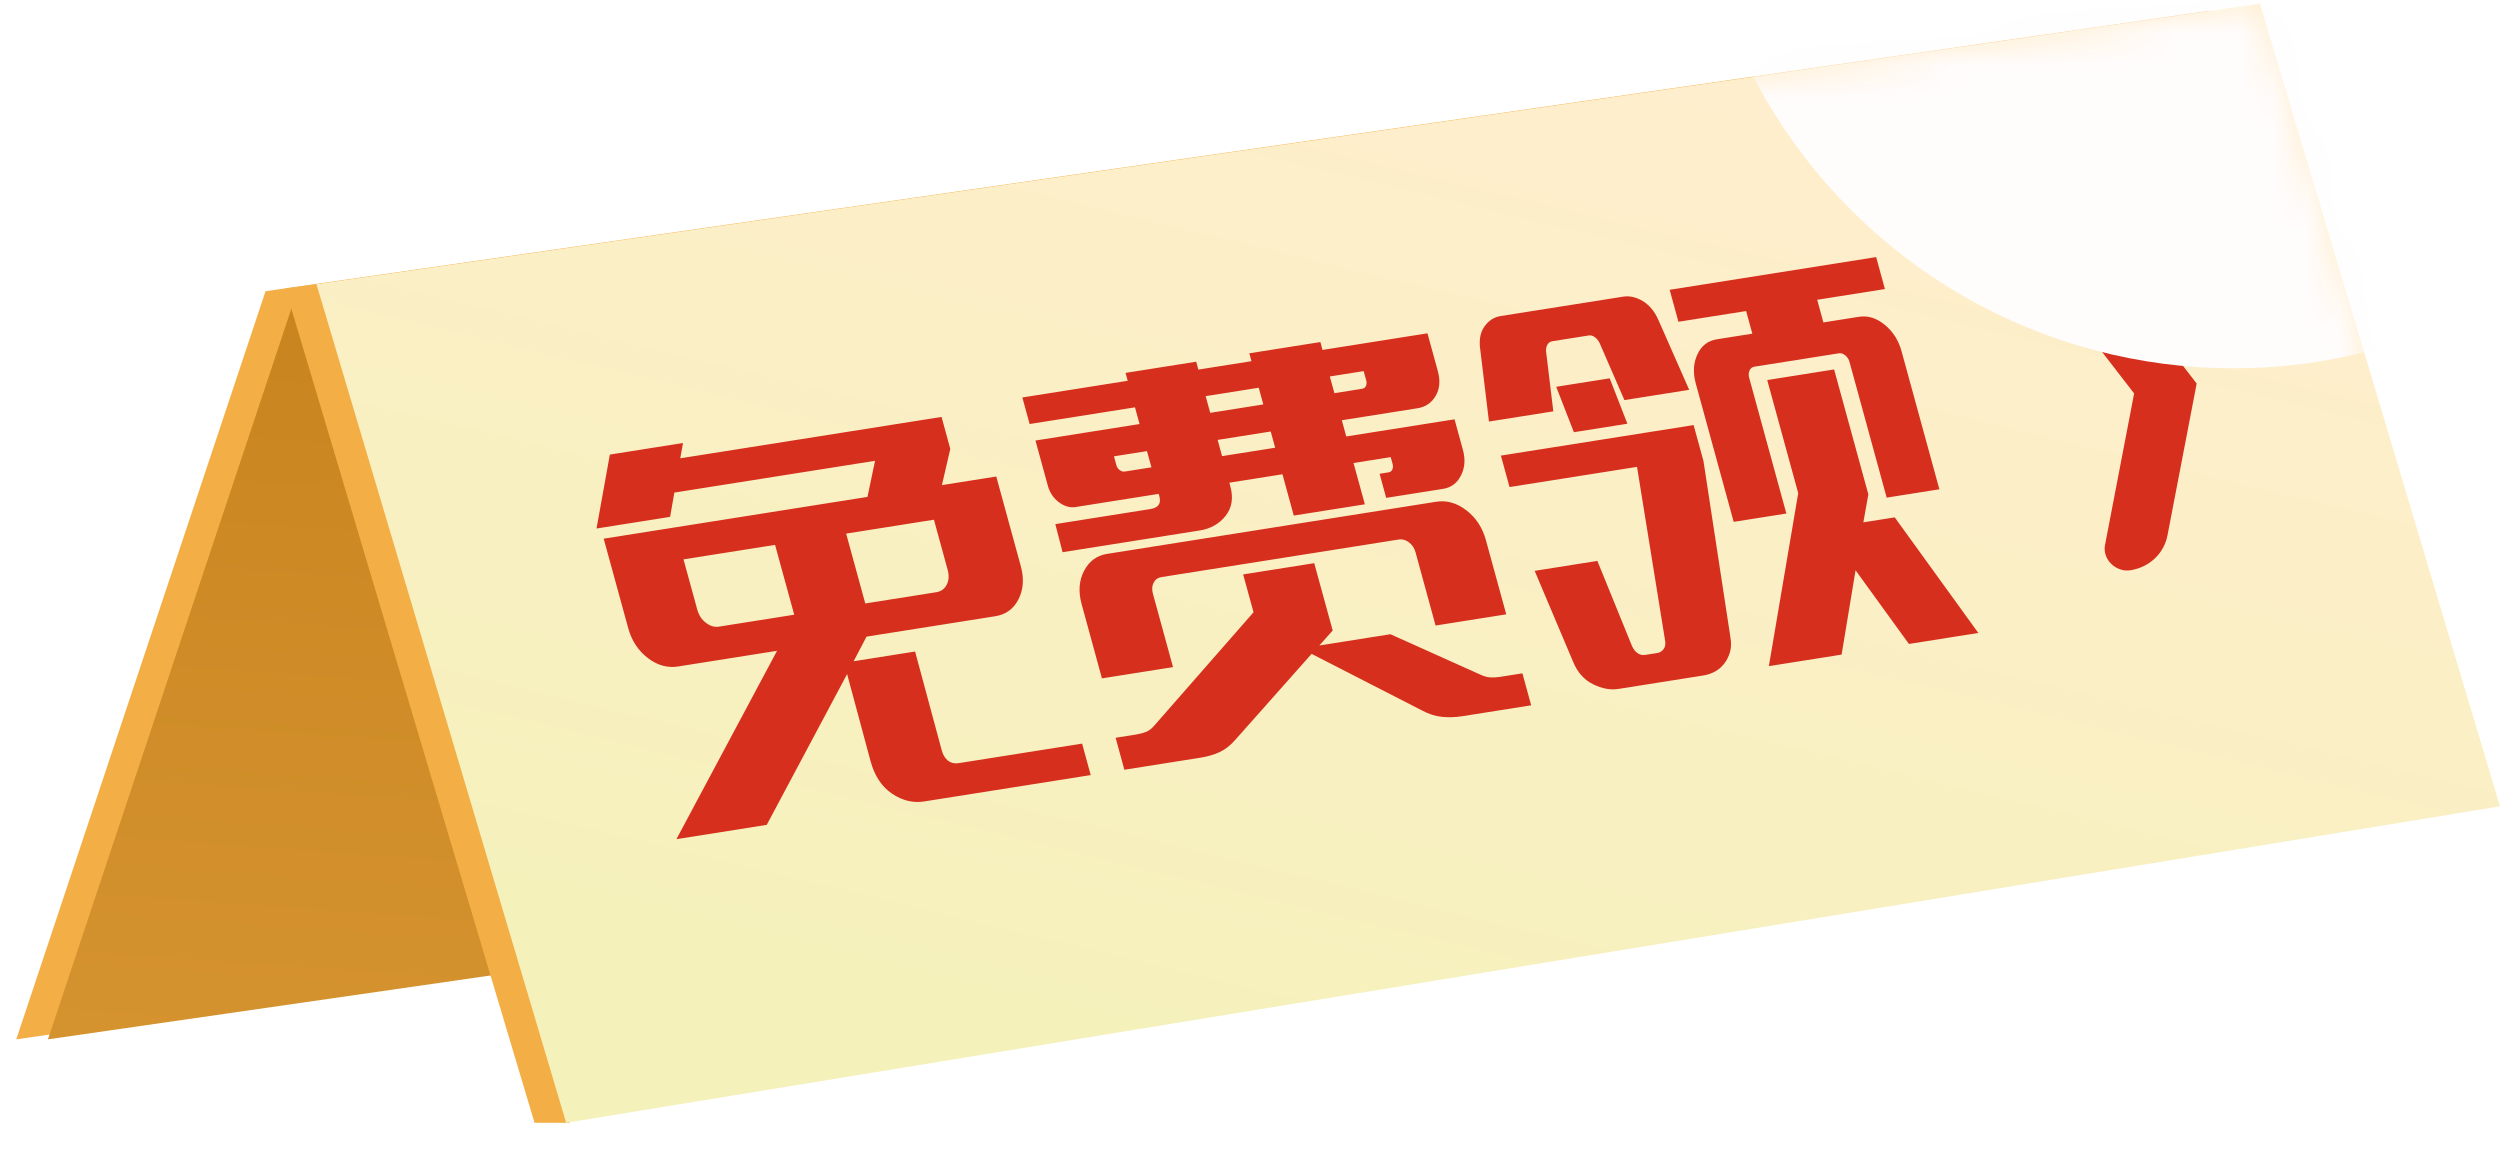 <?xml version="1.0" encoding="UTF-8"?>
<svg width="76px" height="35px" viewBox="0 0 76 35" version="1.1" xmlns="http://www.w3.org/2000/svg" xmlns:xlink="http://www.w3.org/1999/xlink">
    <!-- Generator: Sketch 48.1 (47250) - http://www.bohemiancoding.com/sketch -->
    <title>免费领</title>
    <desc>Created with Sketch.</desc>
    <defs>
        <linearGradient x1="10.856%" y1="27.432%" x2="1.11022302e-14%" y2="100%" id="linearGradient-1">
            <stop stop-color="#C8841E" offset="0%"></stop>
            <stop stop-color="#D59330" offset="100%"></stop>
        </linearGradient>
        <linearGradient x1="88.813%" y1="18.116%" x2="50%" y2="100%" id="linearGradient-2">
            <stop stop-color="#FFEECD" offset="0%"></stop>
            <stop stop-color="#F5F1BB" offset="100%"></stop>
        </linearGradient>
        <polygon id="path-3" points="0 9.139 59.082 0.615 66.38 25.013 7.591 34.633"></polygon>
        <filter x="-50.4%" y="-50.4%" width="200.7%" height="200.7%" filterUnits="objectBoundingBox" id="filter-5">
            <feGaussianBlur stdDeviation="5.522" in="SourceGraphic"></feGaussianBlur>
        </filter>
    </defs>
    <g id="1.-霸王餐插入活动广告" stroke="none" stroke-width="1" fill="none" fill-rule="evenodd" transform="translate(-265, -140)">
        <g id="ads" transform="translate(0, 64)">
            <g id="免费领" transform="translate(265, 75.5)">
                <polygon id="Rectangle-15" fill="#F3AE46" points="0.495 32.096 59.577 23.571 67.154 0.829 8.072 9.353"></polygon>
                <polygon id="Rectangle-15" fill="url(#linearGradient-1)" points="1.457 32.096 60.539 23.571 68.116 0.829 9.034 9.353"></polygon>
                <polygon id="Rectangle-15" fill="#F3AE46" points="8.672 9.267 27.899 6.734 17.316 34.633 16.25 34.633"></polygon>
                <g id="Group-13" transform="translate(9.62, 0)">
                    <mask id="mask-4" fill="white">
                        <use xlink:href="#path-3"></use>
                    </mask>
                    <use id="Rectangle-15" fill="url(#linearGradient-2)" xlink:href="#path-3"></use>
                    <path d="M17.836,18.522 L18.167,21.619 C18.183,21.762 18.23,21.875 18.307,21.958 C18.385,22.04 18.488,22.081 18.617,22.081 L22.413,22.081 L22.522,23.067 L17.388,23.067 C17.054,23.067 16.748,22.938 16.47,22.682 C16.193,22.425 16.029,22.065 15.978,21.603 L15.688,18.876 L12.558,23.021 L9.778,23.021 L13.695,17.844 L10.645,17.844 C10.319,17.844 10.03,17.71 9.777,17.443 C9.525,17.176 9.377,16.847 9.334,16.457 L9.023,13.653 L17.142,13.653 L17.541,12.605 L11.364,12.605 L11.121,13.314 L8.856,13.314 L9.608,11.157 L11.86,11.157 L11.704,11.604 L19.746,11.604 L19.857,12.605 L19.433,13.653 L21.106,13.653 L21.416,16.457 C21.46,16.847 21.385,17.176 21.191,17.443 C20.998,17.71 20.738,17.844 20.412,17.844 L16.449,17.844 L15.945,18.522 L17.836,18.522 Z M11.321,14.654 L11.495,16.226 C11.515,16.401 11.58,16.547 11.692,16.665 C11.804,16.783 11.928,16.842 12.066,16.842 L14.382,16.842 L14.139,14.654 L11.321,14.654 Z M18.757,16.842 C18.903,16.842 19.018,16.783 19.104,16.665 C19.19,16.547 19.223,16.401 19.203,16.226 L19.029,14.654 L16.327,14.654 L16.569,16.842 L18.757,16.842 Z M29.853,16.241 L29.71,14.947 L28.075,14.947 L28.087,15.055 C28.128,15.425 28.034,15.715 27.804,15.926 C27.575,16.136 27.292,16.241 26.958,16.241 L22.737,16.241 L22.653,15.363 L25.574,15.363 C25.823,15.363 25.934,15.25 25.909,15.024 L25.901,14.947 L23.34,14.947 C23.169,14.947 23.01,14.873 22.865,14.724 C22.72,14.575 22.635,14.393 22.611,14.177 L22.454,12.759 L25.658,12.759 L25.6,12.236 L22.357,12.236 L22.265,11.404 L25.508,11.404 L25.481,11.157 L27.655,11.157 L27.683,11.404 L29.317,11.404 L29.29,11.157 L31.477,11.157 L31.504,11.404 L34.734,11.404 L34.866,12.59 C34.899,12.888 34.838,13.132 34.683,13.322 C34.528,13.512 34.326,13.607 34.078,13.607 L31.749,13.607 L31.805,14.115 L35.138,14.115 L35.244,15.07 C35.277,15.368 35.217,15.623 35.064,15.833 C34.912,16.044 34.711,16.149 34.462,16.149 L32.712,16.149 L32.629,15.394 L32.899,15.394 C32.959,15.394 33.004,15.371 33.033,15.325 C33.062,15.278 33.073,15.225 33.066,15.163 L33.042,14.947 L31.897,14.947 L32.041,16.241 L29.853,16.241 Z M36.079,23.067 L33.968,23.067 C33.754,23.067 33.547,23.041 33.349,22.99 C33.15,22.938 32.957,22.841 32.769,22.697 L29.731,20.478 L27.03,22.697 C26.857,22.841 26.682,22.938 26.503,22.99 C26.324,23.041 26.123,23.067 25.9,23.067 L23.558,23.067 L23.447,22.065 L24.078,22.065 C24.189,22.065 24.291,22.055 24.383,22.035 C24.475,22.014 24.564,21.968 24.651,21.896 L28.185,18.953 L28.053,17.767 L30.241,17.767 L30.475,19.878 L30.003,20.263 L32.191,20.263 L34.688,21.896 C34.79,21.968 34.89,22.014 34.986,22.035 C35.083,22.055 35.183,22.065 35.286,22.065 L35.968,22.065 L36.079,23.067 Z M23.062,17.89 C23.018,17.5 23.096,17.171 23.293,16.904 C23.491,16.637 23.749,16.503 24.066,16.503 L34.193,16.503 C34.519,16.503 34.808,16.637 35.061,16.904 C35.314,17.171 35.461,17.5 35.505,17.89 L35.763,20.217 L33.588,20.217 L33.334,17.921 C33.319,17.787 33.268,17.677 33.181,17.59 C33.094,17.502 32.999,17.459 32.896,17.459 L25.587,17.459 C25.476,17.459 25.388,17.502 25.325,17.59 C25.262,17.677 25.238,17.787 25.252,17.921 L25.507,20.217 L23.319,20.217 L23.062,17.89 Z M27.833,12.759 L29.467,12.759 L29.409,12.236 L27.775,12.236 L27.833,12.759 Z M27.983,14.115 L29.617,14.115 L29.561,13.607 L27.927,13.607 L27.983,14.115 Z M32.504,12.759 C32.564,12.759 32.609,12.736 32.638,12.69 C32.667,12.644 32.678,12.59 32.671,12.528 L32.639,12.236 L31.597,12.236 L31.655,12.759 L32.504,12.759 Z M24.736,13.607 L24.766,13.884 C24.773,13.946 24.798,14 24.842,14.046 C24.886,14.092 24.934,14.115 24.985,14.115 L25.809,14.115 L25.752,13.607 L24.736,13.607 Z M42.213,11.249 L48.569,11.249 L48.68,12.251 L46.596,12.251 L46.674,12.96 L47.768,12.96 C48.043,12.96 48.288,13.08 48.503,13.322 C48.719,13.563 48.845,13.853 48.883,14.192 L49.363,18.522 L47.741,18.522 L47.27,14.269 C47.261,14.187 47.229,14.115 47.175,14.054 C47.121,13.992 47.06,13.961 46.991,13.961 L44.392,13.961 C44.323,13.961 44.269,13.992 44.228,14.054 C44.188,14.115 44.173,14.187 44.182,14.269 L44.653,18.522 L43.032,18.522 L42.552,14.192 C42.514,13.853 42.576,13.563 42.738,13.322 C42.9,13.08 43.119,12.96 43.393,12.96 L44.487,12.96 L44.408,12.251 L42.324,12.251 L42.213,11.249 Z M42.414,16.55 L42.385,21.973 C42.387,22.148 42.359,22.296 42.299,22.42 C42.24,22.543 42.164,22.648 42.071,22.736 C41.977,22.823 41.873,22.887 41.757,22.928 C41.642,22.969 41.52,22.99 41.391,22.99 L38.779,22.99 C38.53,22.99 38.282,22.903 38.036,22.728 C37.789,22.553 37.625,22.297 37.545,21.958 L36.823,19.046 L38.753,19.046 L39.39,21.773 C39.419,21.875 39.464,21.955 39.526,22.011 C39.588,22.068 39.658,22.096 39.735,22.096 L40.121,22.096 C40.19,22.096 40.253,22.071 40.312,22.019 C40.37,21.968 40.403,21.891 40.408,21.788 L40.391,16.411 L36.467,16.411 L36.357,15.425 L42.289,15.425 L42.414,16.55 Z M45.641,23.021 L43.402,23.021 L45.106,17.967 L44.713,14.423 L46.772,14.423 L47.206,18.337 L46.923,19.153 L47.889,19.153 L49.849,23.021 L47.713,23.021 L46.461,20.555 L45.641,23.021 Z M38.449,12.236 C38.38,12.236 38.325,12.261 38.284,12.313 C38.242,12.364 38.217,12.431 38.209,12.513 L38.142,14.346 L36.161,14.346 L36.244,12.081 C36.257,11.814 36.339,11.606 36.49,11.457 C36.641,11.308 36.815,11.234 37.012,11.234 L40.783,11.234 C40.98,11.234 41.168,11.308 41.348,11.457 C41.527,11.606 41.653,11.814 41.726,12.081 L42.324,14.346 L40.33,14.346 L39.856,12.513 C39.83,12.431 39.791,12.364 39.738,12.313 C39.685,12.261 39.628,12.236 39.568,12.236 L38.449,12.236 Z M38.66,15.07 L38.345,13.622 L39.992,13.622 L40.307,15.07 L38.66,15.07 Z" id="免费领" fill="#D62F1E" mask="url(#mask-4)" transform="translate(29.353, 17.112) rotate(-9) translate(-29.353, -17.112) "></path>
                    <path d="M53.327,7.215 C53.913,7.215 54.477,7.558 54.769,8.091 L57.186,12.506 L55.589,16.922 C55.396,17.455 54.896,17.797 54.31,17.797 C53.968,17.797 53.665,17.52 53.633,17.178 C53.625,17.09 53.635,17.002 53.665,16.922 L55.261,12.506 L52.845,8.091 C52.674,7.78 52.778,7.412 53.076,7.271 C53.153,7.234 53.239,7.215 53.327,7.215 Z" id="Rectangle-16" fill="#D62F1E" mask="url(#mask-4)" transform="translate(54.974, 12.506) rotate(-9) translate(-54.974, -12.506) "></path>
                    <circle id="Oval-2" fill="#FFFCFC" filter="url(#filter-5)" mask="url(#mask-4)" cx="58.278" cy="-4.752" r="16.449"></circle>
                </g>
            </g>
        </g>
    </g>
</svg>